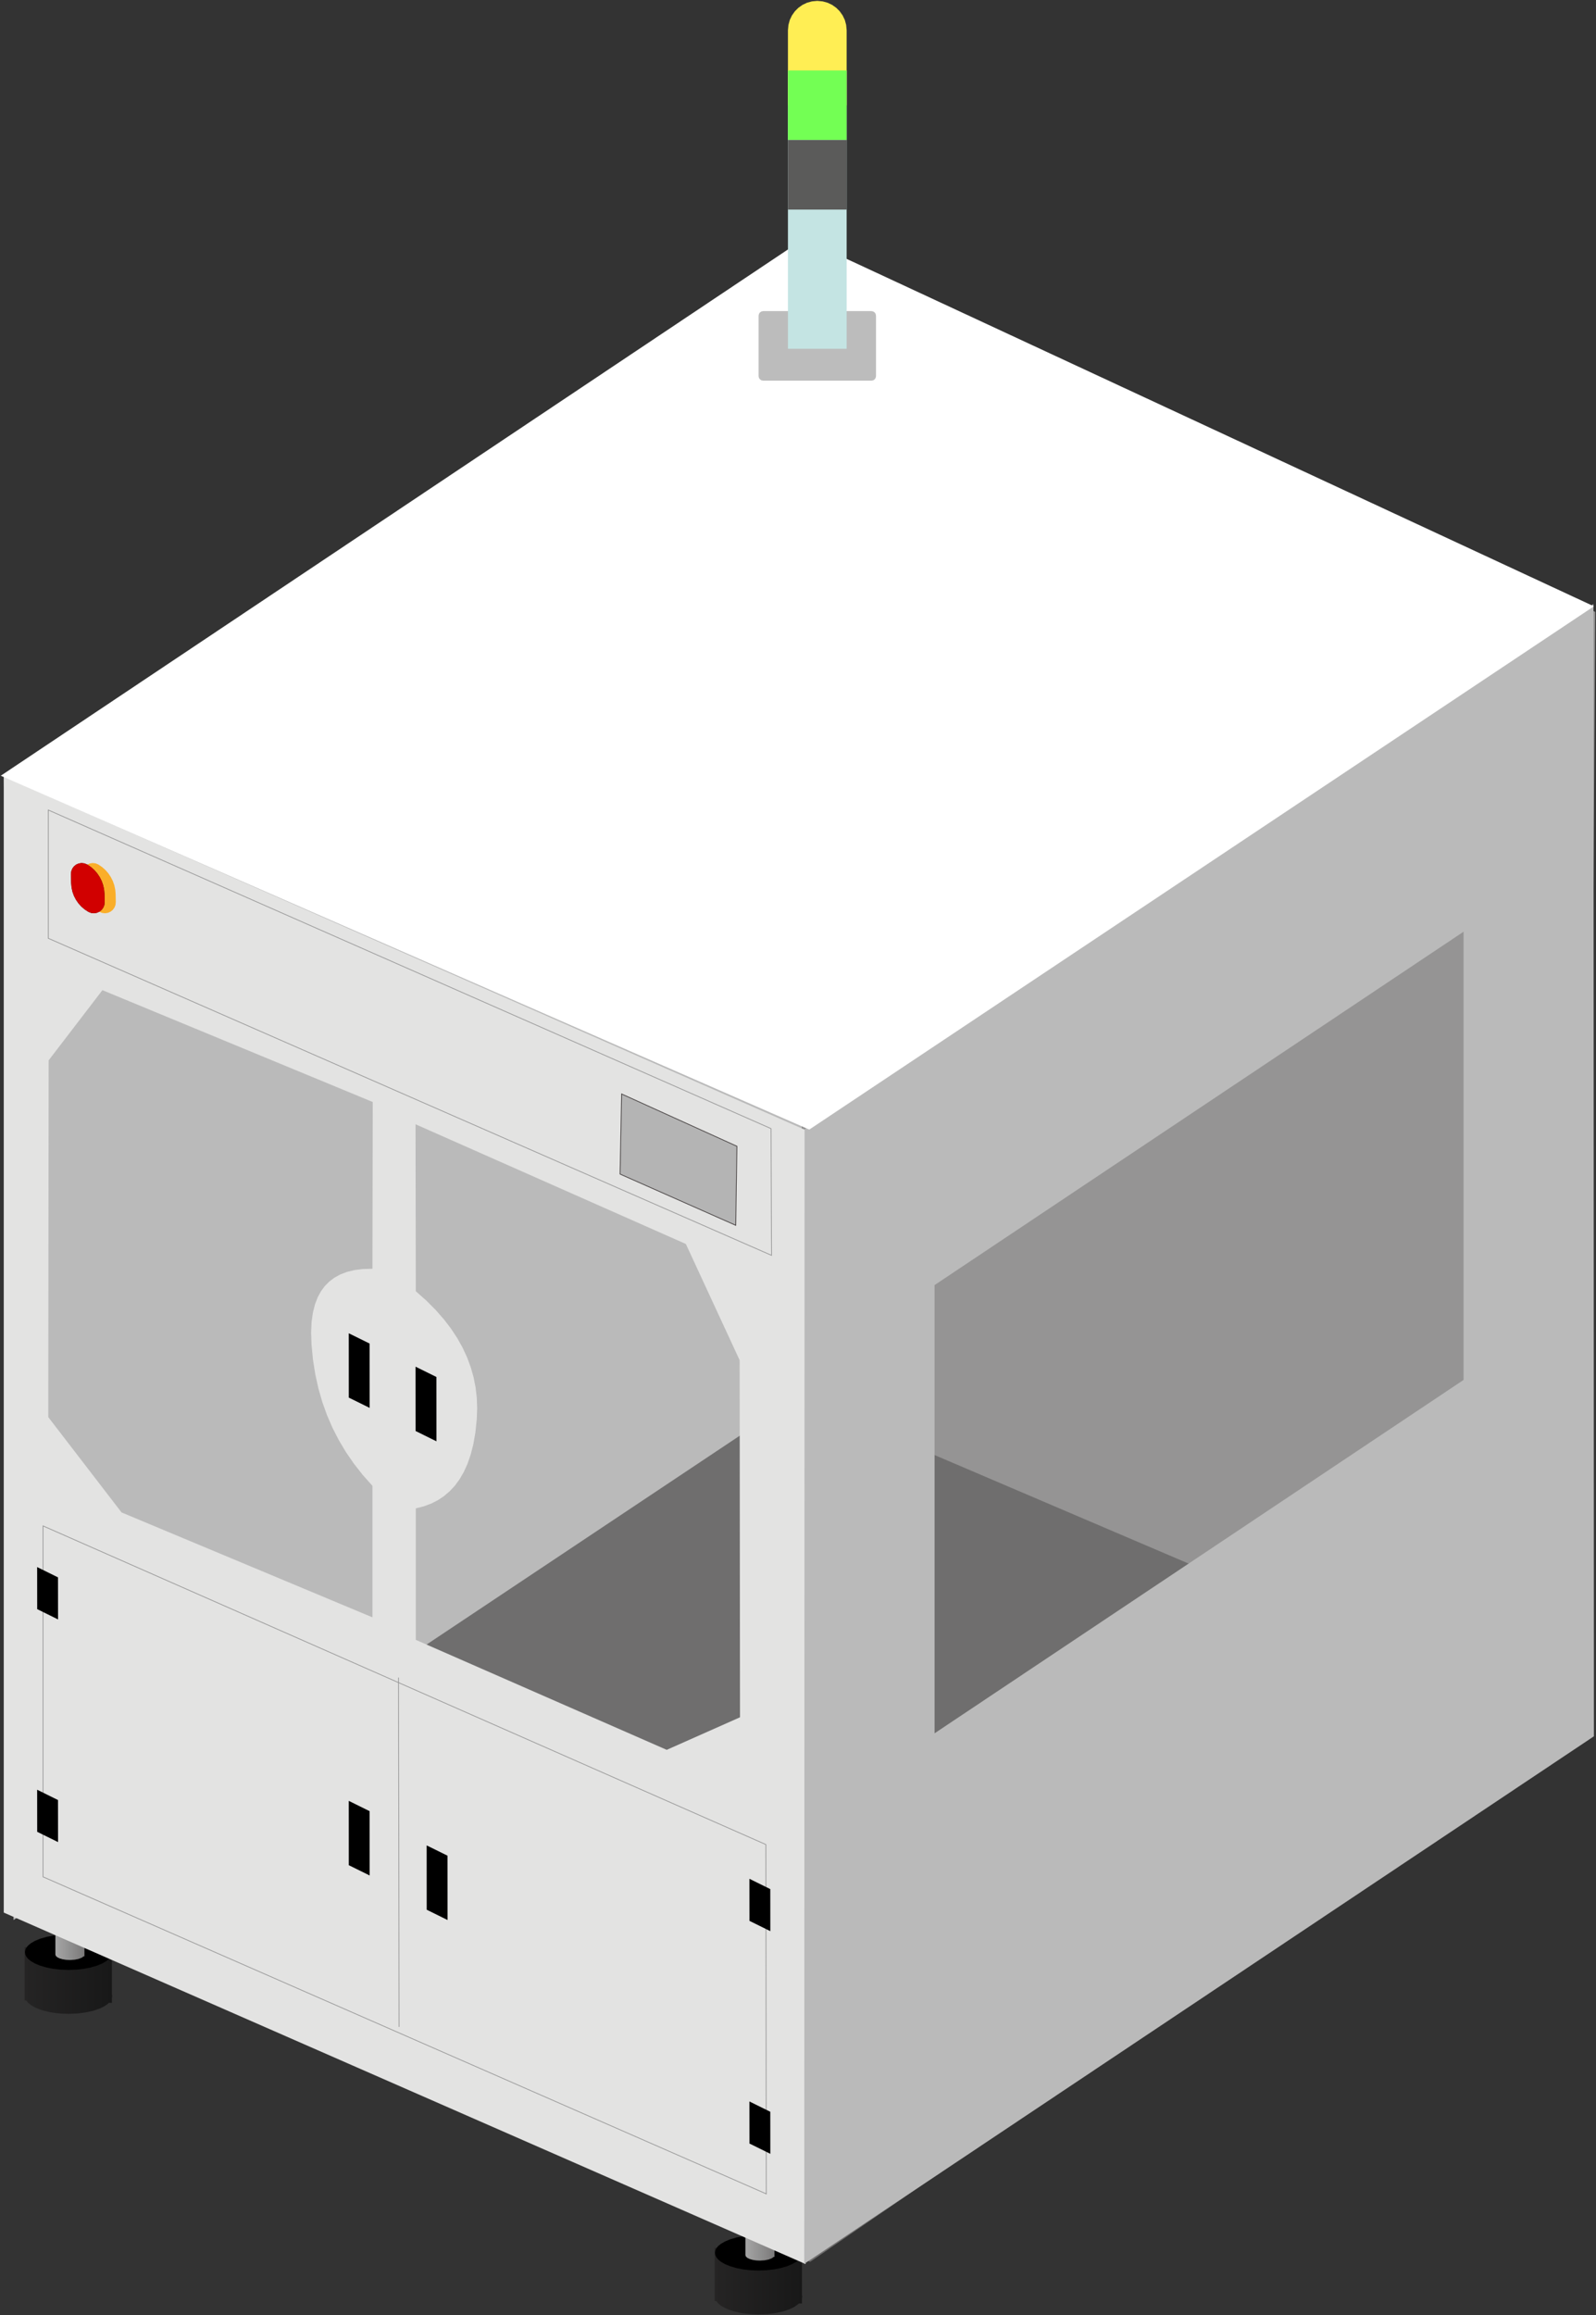 <?xml version="1.0" standalone="no"?><!DOCTYPE svg PUBLIC "-//W3C//DTD SVG 1.1//EN" "http://www.w3.org/Graphics/SVG/1.1/DTD/svg11.dtd"><svg height="1524" node-id="1" sillyvg="true" template-height="1524" template-width="1051" version="1.1" viewBox="0 0 1051 1524" width="1051" xmlns="http://www.w3.org/2000/svg" xmlns:xlink="http://www.w3.org/1999/xlink"><rect x="0" y="0" width="1051" height="1524" fill="#333333" stroke="none"/><defs node-id="58"><linearGradient gradientUnits="objectBoundingBox" id="linearGradient-1" node-id="5" spreadMethod="pad" x1="0" x2="1" y1="0.5" y2="0.5"><stop offset="0" stop-color="#252424"></stop><stop offset="1" stop-color="#181818"></stop></linearGradient><linearGradient gradientUnits="objectBoundingBox" id="linearGradient-2" node-id="8" spreadMethod="pad" x1="0.016" x2="1" y1="0.5" y2="0.5"><stop offset="0" stop-color="#a5a5a5"></stop><stop offset="1" stop-color="#7b7a7a"></stop></linearGradient></defs><g node-id="71"><path d="M 529.26 912.15 L 1044.67 1137.99 L 533.47 1488.98 L 3.61 1258.27 Z" fill="#6f6e6e" fill-rule="nonzero" group-id="1" id="矩形备份-88" node-id="13" stroke="none" target-height="576.83" target-width="1041.06" target-x="3.61" target-y="912.15"></path><path d="M 536.59 164.61 L 525.59 919.48 L 8.91 1263.94 L 2.47 512.73 Z" fill="#bababa" fill-rule="nonzero" group-id="1" id="矩形" node-id="14" stroke="none" target-height="1099.33" target-width="534.12" target-x="2.47" target-y="164.61"></path><path d="M 536.59 164.61 L 525.59 919.48 L 1045.71 1141.62 L 1050.50 402.80 Z" fill="#959494" fill-rule="nonzero" group-id="1" id="矩形" node-id="15" stroke="none" target-height="977.01" target-width="524.91" target-x="525.59" target-y="164.61"></path><g node-id="72"><g node-id="76"><path d="M 16.24 1281.85 L 73.70 1283.48 L 73.70 1312.70 L 73.88 1314.03 L 73.70 1315.35 L 73.70 1318.50 L 71.76 1318.44 L 70.21 1319.74 L 68.20 1321.00 L 65.63 1322.22 L 61.49 1323.64 L 56.44 1324.77 L 51.09 1325.46 L 45.15 1325.71 L 40.64 1325.56 L 36.49 1325.17 L 32.66 1324.55 L 28.87 1323.65 L 25.65 1322.61 L 22.93 1321.43 L 20.37 1319.94 L 18.54 1318.43 L 17.29 1316.90 L 16.24 1316.87 L 16.24 1281.85 Z" fill="url(#linearGradient-1)" fill-rule="nonzero" group-id="1,2,6" id="形状结合" node-id="18" stroke="none" target-height="43.86" target-width="57.64" target-x="16.24" target-y="1281.85"></path><path d="M 73.88 1285.11 L 73.63 1286.62 L 72.95 1288.08 L 71.76 1289.53 L 69.96 1291.01 L 67.30 1292.55 L 63.92 1293.96 L 59.65 1295.20 L 55.31 1296.05 L 50.49 1296.59 L 45.15 1296.79 L 39.81 1296.59 L 34.99 1296.05 L 30.65 1295.20 L 26.39 1293.96 L 23.00 1292.55 L 20.34 1291.01 L 18.54 1289.53 L 17.35 1288.08 L 16.67 1286.62 L 16.42 1285.11 L 16.67 1283.61 L 17.35 1282.15 L 18.54 1280.69 L 20.34 1279.22 L 23.00 1277.68 L 26.39 1276.27 L 30.65 1275.03 L 34.99 1274.18 L 39.81 1273.64 L 45.15 1273.43 L 50.49 1273.64 L 55.31 1274.18 L 59.65 1275.03 L 63.92 1276.27 L 67.30 1277.68 L 69.96 1279.22 L 71.76 1280.69 L 72.95 1282.15 L 73.63 1283.61 L 73.88 1285.11 Z" fill="#000000" fill-rule="nonzero" group-id="1,2,6" id="形状结合" node-id="19" stroke="none" target-height="23.36" target-width="57.46" target-x="16.42" target-y="1273.43"></path></g><g node-id="77"><path d="M 36.47 1261.42 L 55.62 1262.59 L 55.62 1287.85 L 55.11 1287.82 L 53.86 1288.74 L 51.67 1289.57 L 49.14 1290.06 L 46.05 1290.26 L 43.44 1290.12 L 41.21 1289.76 L 39.19 1289.17 L 37.78 1288.47 L 36.77 1287.56 L 36.47 1286.65 L 36.47 1286.68 L 36.47 1261.42 Z" fill="url(#linearGradient-2)" fill-rule="nonzero" group-id="1,2,7" id="形状结合备份" node-id="21" stroke="none" target-height="28.84" target-width="19.15" target-x="36.47" target-y="1261.42"></path><path d="M 55.62 1260.27 L 55.32 1261.20 L 54.31 1262.12 L 52.90 1262.83 L 50.88 1263.44 L 48.65 1263.80 L 46.05 1263.94 L 43.44 1263.80 L 41.21 1263.44 L 39.19 1262.83 L 37.78 1262.12 L 36.78 1261.20 L 36.47 1260.27 L 36.78 1259.35 L 37.78 1258.43 L 39.19 1257.72 L 41.21 1257.11 L 43.44 1256.75 L 46.05 1256.61 L 48.65 1256.75 L 50.88 1257.11 L 52.90 1257.72 L 54.31 1258.43 L 55.32 1259.35 L 55.62 1260.27 Z" fill="#585858" fill-rule="nonzero" group-id="1,2,7" id="形状结合备份-2" node-id="22" stroke="none" target-height="7.33" target-width="19.15" target-x="36.47" target-y="1256.61"></path></g></g><g node-id="73"><g node-id="78"><path d="M 470.63 1479.73 L 528.09 1481.36 L 528.09 1510.58 L 528.27 1511.91 L 528.09 1513.23 L 528.09 1516.38 L 526.15 1516.32 L 524.60 1517.62 L 522.59 1518.88 L 520.02 1520.10 L 515.88 1521.52 L 510.83 1522.65 L 505.48 1523.34 L 499.54 1523.59 L 495.03 1523.44 L 490.88 1523.05 L 487.05 1522.43 L 483.26 1521.53 L 480.04 1520.49 L 477.32 1519.31 L 474.76 1517.82 L 472.93 1516.31 L 471.68 1514.78 L 470.63 1514.75 L 470.63 1479.73 Z" fill="url(#linearGradient-1)" fill-rule="nonzero" group-id="1,3,8" id="形状结合" node-id="25" stroke="none" target-height="43.86" target-width="57.64" target-x="470.63" target-y="1479.73"></path><path d="M 528.27 1482.99 L 528.02 1484.50 L 527.34 1485.95 L 526.16 1487.41 L 524.35 1488.89 L 521.70 1490.43 L 518.31 1491.84 L 514.04 1493.08 L 509.70 1493.93 L 504.88 1494.47 L 499.54 1494.67 L 494.20 1494.47 L 489.38 1493.93 L 485.04 1493.08 L 480.78 1491.84 L 477.39 1490.43 L 474.73 1488.89 L 472.93 1487.41 L 471.74 1485.95 L 471.06 1484.50 L 470.81 1482.99 L 471.06 1481.49 L 471.74 1480.03 L 472.93 1478.57 L 474.73 1477.10 L 477.39 1475.56 L 480.78 1474.15 L 485.04 1472.91 L 489.38 1472.06 L 494.20 1471.52 L 499.54 1471.31 L 504.88 1471.52 L 509.70 1472.06 L 514.04 1472.91 L 518.31 1474.15 L 521.70 1475.56 L 524.35 1477.10 L 526.16 1478.57 L 527.34 1480.03 L 528.02 1481.49 L 528.27 1482.99 Z" fill="#000000" fill-rule="nonzero" group-id="1,3,8" id="形状结合" node-id="26" stroke="none" target-height="23.36" target-width="57.46" target-x="470.81" target-y="1471.31"></path></g><g node-id="79"><path d="M 490.86 1459.30 L 510.01 1460.47 L 510.01 1485.73 L 509.50 1485.70 L 508.25 1486.62 L 506.06 1487.45 L 503.53 1487.94 L 500.44 1488.13 L 497.83 1488.00 L 495.60 1487.64 L 493.58 1487.05 L 492.17 1486.35 L 491.17 1485.44 L 490.86 1484.53 L 490.86 1484.56 L 490.86 1459.30 Z" fill="url(#linearGradient-2)" fill-rule="nonzero" group-id="1,3,9" id="形状结合备份" node-id="28" stroke="none" target-height="28.83" target-width="19.15" target-x="490.86" target-y="1459.3"></path><path d="M 510.01 1458.15 L 509.71 1459.08 L 508.71 1460.00 L 507.29 1460.71 L 505.27 1461.32 L 503.04 1461.68 L 500.44 1461.82 L 497.83 1461.68 L 495.60 1461.32 L 493.58 1460.71 L 492.17 1460.00 L 491.17 1459.08 L 490.86 1458.15 L 491.17 1457.23 L 492.17 1456.31 L 493.58 1455.60 L 495.60 1454.99 L 497.83 1454.63 L 500.44 1454.49 L 503.04 1454.63 L 505.27 1454.99 L 507.29 1455.60 L 508.71 1456.31 L 509.71 1457.23 L 510.01 1458.15 Z" fill="#585858" fill-rule="nonzero" group-id="1,3,9" id="形状结合备份-2" node-id="29" stroke="none" target-height="7.33" target-width="19.15" target-x="490.86" target-y="1454.49"></path></g></g><path d="M 2.47 511.25 L 530.15 743.77 L 530.52 1490.43 L 2.47 1259.04 L 2.47 511.25 Z M 273.64 740.10 L 273.82 850.03 L 280.73 856.16 L 286.88 862.32 L 292.30 868.50 L 297.06 874.71 L 301.17 880.96 L 304.69 887.27 L 307.63 893.65 L 310.01 900.11 L 311.86 906.66 L 313.18 913.34 L 313.97 920.16 L 314.23 927.15 L 313.95 934.32 L 313.05 943.01 L 311.70 950.76 L 309.94 957.63 L 307.82 963.73 L 305.36 969.12 L 302.59 973.87 L 299.51 978.05 L 296.12 981.69 L 292.41 984.85 L 288.36 987.55 L 283.94 989.80 L 279.11 991.60 L 273.82 992.95 L 273.82 1079.51 L 439.05 1151.91 L 487.31 1130.48 L 487.07 895.42 L 451.65 818.90 L 273.64 740.10 Z M 67.44 651.82 L 32.03 698.03 L 31.79 932.88 L 80.04 995.62 L 245.27 1064.69 L 245.27 978.13 L 238.86 970.93 L 233.05 963.52 L 227.80 955.89 L 223.11 948.03 L 218.96 939.93 L 215.34 931.56 L 212.24 922.92 L 209.67 913.98 L 207.62 904.72 L 206.11 895.12 L 205.15 885.15 L 204.86 877.14 L 205.19 870.15 L 206.06 864.05 L 207.40 858.74 L 209.16 854.12 L 211.32 850.11 L 213.87 846.64 L 216.81 843.66 L 220.17 841.12 L 223.99 839.01 L 228.33 837.34 L 233.27 836.11 L 238.88 835.39 L 245.27 835.22 L 245.45 725.44 L 67.44 651.82 Z" fill="#e3e3e2" fill-rule="nonzero" group-id="1" id="形状结合" node-id="30" stroke="none" target-height="979.18" target-width="528.05" target-x="2.47" target-y="511.25"></path><path d="M 28.35 1004.50 L 504.31 1214.23 L 504.64 1444.23 L 28.35 1235.52 Z" fill="#e3e3e2" fill-rule="nonzero" group-id="1" id="矩形" node-id="31" stroke="#979797" stroke-linecap="butt" stroke-width="0.5" target-height="439.73" target-width="476.29" target-x="28.35" target-y="1004.5"></path><path d="M 31.79 533.23 L 507.74 742.96 L 508.07 826.39 L 31.79 617.68 Z" fill="#e3e3e2" fill-rule="nonzero" group-id="1" id="矩形备份-87" node-id="32" stroke="#979797" stroke-linecap="butt" stroke-width="0.5" target-height="293.16" target-width="476.28" target-x="31.79" target-y="533.23"></path><path d="M 54.18 581.31 L 54.05 575.39 L 54.27 573.48 L 54.94 571.78 L 56.03 570.31 L 57.44 569.17 L 59.11 568.42 L 61.01 568.12 L 62.98 568.35 L 64.81 569.12 L 67.29 570.83 L 69.47 572.77 L 71.36 574.94 L 72.98 577.37 L 74.29 579.97 L 75.25 582.69 L 75.87 585.54 L 76.14 588.54 L 76.25 593.83 L 76.03 595.77 L 75.35 597.49 L 74.26 598.97 L 72.82 600.13 L 71.13 600.89 L 69.21 601.20 L 67.29 600.98 L 65.49 600.26 L 63.02 598.62 L 60.85 596.75 L 58.96 594.64 L 57.33 592.28 L 56.02 589.73 L 55.06 587.07 L 54.45 584.27 L 54.18 581.31 Z" fill="#ffa200" fill-opacity="0.82" fill-rule="nonzero" group-id="1" id="路径-16备份-5" node-id="33" stroke="none" target-height="33.08" target-width="22.2" target-x="54.05" target-y="568.12"></path><path d="M 46.85 581.31 L 46.72 575.39 L 46.94 573.48 L 47.62 571.78 L 48.70 570.31 L 50.11 569.17 L 51.78 568.42 L 53.69 568.12 L 55.65 568.35 L 57.48 569.12 L 59.96 570.83 L 62.14 572.77 L 64.03 574.94 L 65.65 577.37 L 66.96 579.97 L 67.92 582.69 L 68.54 585.54 L 68.81 588.54 L 68.92 593.83 L 68.71 595.77 L 68.02 597.49 L 66.93 598.97 L 65.49 600.13 L 63.80 600.89 L 61.88 601.20 L 59.96 600.98 L 58.17 600.26 L 55.69 598.62 L 53.52 596.75 L 51.63 594.64 L 50.01 592.28 L 48.69 589.73 L 47.73 587.07 L 47.12 584.27 L 46.85 581.31 Z" fill="#000000" fill-rule="nonzero" group-id="1,4,10" id="path-3" node-id="36" stroke="none" target-height="33.08" target-width="22.2" target-x="46.72" target-y="568.12"></path><path d="M 46.85 581.31 L 46.72 575.39 L 46.94 573.48 L 47.62 571.78 L 48.70 570.31 L 50.11 569.17 L 51.78 568.42 L 53.69 568.12 L 55.65 568.35 L 57.48 569.12 L 59.96 570.83 L 62.14 572.77 L 64.03 574.94 L 65.65 577.37 L 66.96 579.97 L 67.92 582.69 L 68.54 585.54 L 68.81 588.54 L 68.92 593.83 L 68.71 595.77 L 68.02 597.49 L 66.93 598.97 L 65.49 600.13 L 63.80 600.89 L 61.88 601.20 L 59.96 600.98 L 58.17 600.26 L 55.69 598.62 L 53.52 596.75 L 51.63 594.64 L 50.01 592.28 L 48.69 589.73 L 47.73 587.07 L 47.12 584.27 L 46.85 581.31 Z" fill="#ff0000" fill-opacity="0.82" fill-rule="evenodd" group-id="1,4,11" id="path-3" node-id="38" stroke="none" target-height="33.08" target-width="22.2" target-x="46.72" target-y="568.12"></path><path d="M 409.35 720.15 L 485.28 754.58 L 484.50 806.62 L 408.33 772.90 Z" fill="#b4b4b4" fill-rule="nonzero" group-id="1" id="矩形备份-87" node-id="39" stroke="#433e3e" stroke-linecap="butt" stroke-width="0.5" target-height="86.47" target-width="76.95" target-x="408.33" target-y="720.15"></path><path d="M 262.45 1104.30 L 262.78 1334.30" fill="#e3e3e2" fill-rule="nonzero" group-id="1" id="路径" node-id="40" stroke="#979797" stroke-linecap="butt" stroke-width="0.5" target-height="230" target-width="0.33" target-x="262.45" target-y="1104.3"></path><path d="M 1049.34 397.63 L 1049.61 1143.01 L 529.62 1490.25 L 529.84 743.44 L 1049.34 397.63 Z M 963.79 613.34 L 615.44 845.96 L 615.44 1141.02 L 963.79 908.40 L 963.79 613.34 Z" fill="#bababa" fill-rule="nonzero" group-id="1" id="形状结合" node-id="41" stroke="none" target-height="1092.62" target-width="519.99" target-x="529.62" target-y="397.63"></path><path d="M 529.26 157.28 L 1049.61 399.13 L 532.92 743.59 L 0.50 510.66 Z" fill="#ffffff" fill-rule="nonzero" group-id="1" id="矩形" node-id="42" stroke="none" target-height="586.31" target-width="1049.11" target-x="0.5" target-y="157.28"></path><path d="M 502.55 204.80 L 573.87 204.80 L 575.05 205.04 L 575.99 205.68 L 576.63 206.62 L 576.87 207.80 L 576.87 247.60 L 576.63 248.77 L 575.99 249.72 L 575.05 250.36 L 573.87 250.60 L 502.55 250.60 L 501.37 250.36 L 500.43 249.72 L 499.79 248.77 L 499.55 247.60 L 499.55 207.80 L 499.79 206.62 L 500.43 205.68 L 501.37 205.04 L 502.55 204.80 Z" fill="#5b5b5a" fill-opacity="0.41" fill-rule="nonzero" group-id="1,5,12" id="矩形备份-33" node-id="44" stroke="none" target-height="45.8" target-width="77.32" target-x="499.55" target-y="204.8"></path><path d="M 518.88 46.38 L 557.54 46.38 L 557.54 229.60 L 518.88 229.60 Z" fill="#c4e4e3" fill-rule="nonzero" group-id="1,5" id="矩形" node-id="45" stroke="none" target-height="183.22" target-width="38.66" target-x="518.88" target-y="46.38"></path><path d="M 538.21 0.58 L 541.74 0.91 L 544.97 1.79 L 547.97 3.22 L 550.68 5.14 L 552.98 7.44 L 554.90 10.15 L 556.33 13.15 L 557.21 16.38 L 557.54 19.91 L 557.54 69.27 L 557.54 69.27 L 518.88 69.27 L 518.88 19.91 L 519.21 16.38 L 520.09 13.15 L 521.52 10.15 L 523.44 7.44 L 525.74 5.14 L 528.45 3.22 L 531.45 1.79 L 534.68 0.91 L 538.21 0.58 Z" fill="#ffee54" fill-rule="nonzero" group-id="1,5" id="矩形备份-30" node-id="46" stroke="none" target-height="68.69" target-width="38.66" target-x="518.88" target-y="0.58"></path><path d="M 518.88 46.38 L 557.54 46.38 L 557.54 92.17 L 518.88 92.17 Z" fill="#73ff54" fill-rule="nonzero" group-id="1,5" id="矩形备份-31" node-id="47" stroke="none" target-height="45.79" target-width="38.66" target-x="518.88" target-y="46.38"></path><path d="M 518.88 92.17 L 557.54 92.17 L 557.54 137.97 L 518.88 137.97 Z" fill="#5b5b5a" fill-rule="nonzero" group-id="1,5" id="矩形备份-32" node-id="48" stroke="none" target-height="45.8" target-width="38.66" target-x="518.88" target-y="92.17"></path><path d="M 273.64 899.68 L 287.38 906.45 L 287.40 948.80 L 273.67 942.02 Z" fill="#000000" fill-rule="nonzero" group-id="1" id="矩形备份-77" node-id="49" stroke="none" target-height="49.12" target-width="13.76" target-x="273.64" target-y="899.68"></path><path d="M 280.97 1214.82 L 294.70 1221.59 L 294.73 1263.94 L 281.00 1257.16 Z" fill="#000000" fill-rule="nonzero" group-id="1" id="矩形备份-81" node-id="50" stroke="none" target-height="49.12" target-width="13.76" target-x="280.97" target-y="1214.82"></path><path d="M 229.67 877.69 L 243.40 884.46 L 243.43 926.81 L 229.69 920.04 Z" fill="#000000" fill-rule="nonzero" group-id="1" id="矩形备份-80" node-id="51" stroke="none" target-height="49.12" target-width="13.76" target-x="229.67" target-y="877.69"></path><path d="M 229.67 1185.50 L 243.40 1192.28 L 243.43 1234.62 L 229.69 1227.85 Z" fill="#000000" fill-rule="nonzero" group-id="1" id="矩形备份-82" node-id="52" stroke="none" target-height="49.12" target-width="13.76" target-x="229.67" target-y="1185.5"></path><path d="M 24.46 1031.60 L 38.19 1038.37 L 38.22 1066.06 L 24.49 1059.28 Z" fill="#000000" fill-rule="nonzero" group-id="1" id="矩形备份-83" node-id="53" stroke="none" target-height="34.46" target-width="13.76" target-x="24.46" target-y="1031.6"></path><path d="M 493.50 1236.80 L 507.24 1243.58 L 507.27 1271.27 L 493.53 1264.49 Z" fill="#000000" fill-rule="nonzero" group-id="1" id="矩形备份-85" node-id="54" stroke="none" target-height="34.47" target-width="13.77" target-x="493.5" target-y="1236.8"></path><path d="M 24.46 1178.17 L 38.19 1184.95 L 38.22 1212.64 L 24.49 1205.86 Z" fill="#000000" fill-rule="nonzero" group-id="1" id="矩形备份-84" node-id="55" stroke="none" target-height="34.47" target-width="13.76" target-x="24.46" target-y="1178.17"></path><path d="M 493.50 1383.38 L 507.24 1390.16 L 507.27 1417.85 L 493.53 1411.07 Z" fill="#000000" fill-rule="nonzero" group-id="1" id="矩形备份-86" node-id="56" stroke="none" target-height="34.47" target-width="13.77" target-x="493.5" target-y="1383.38"></path></g></svg>
